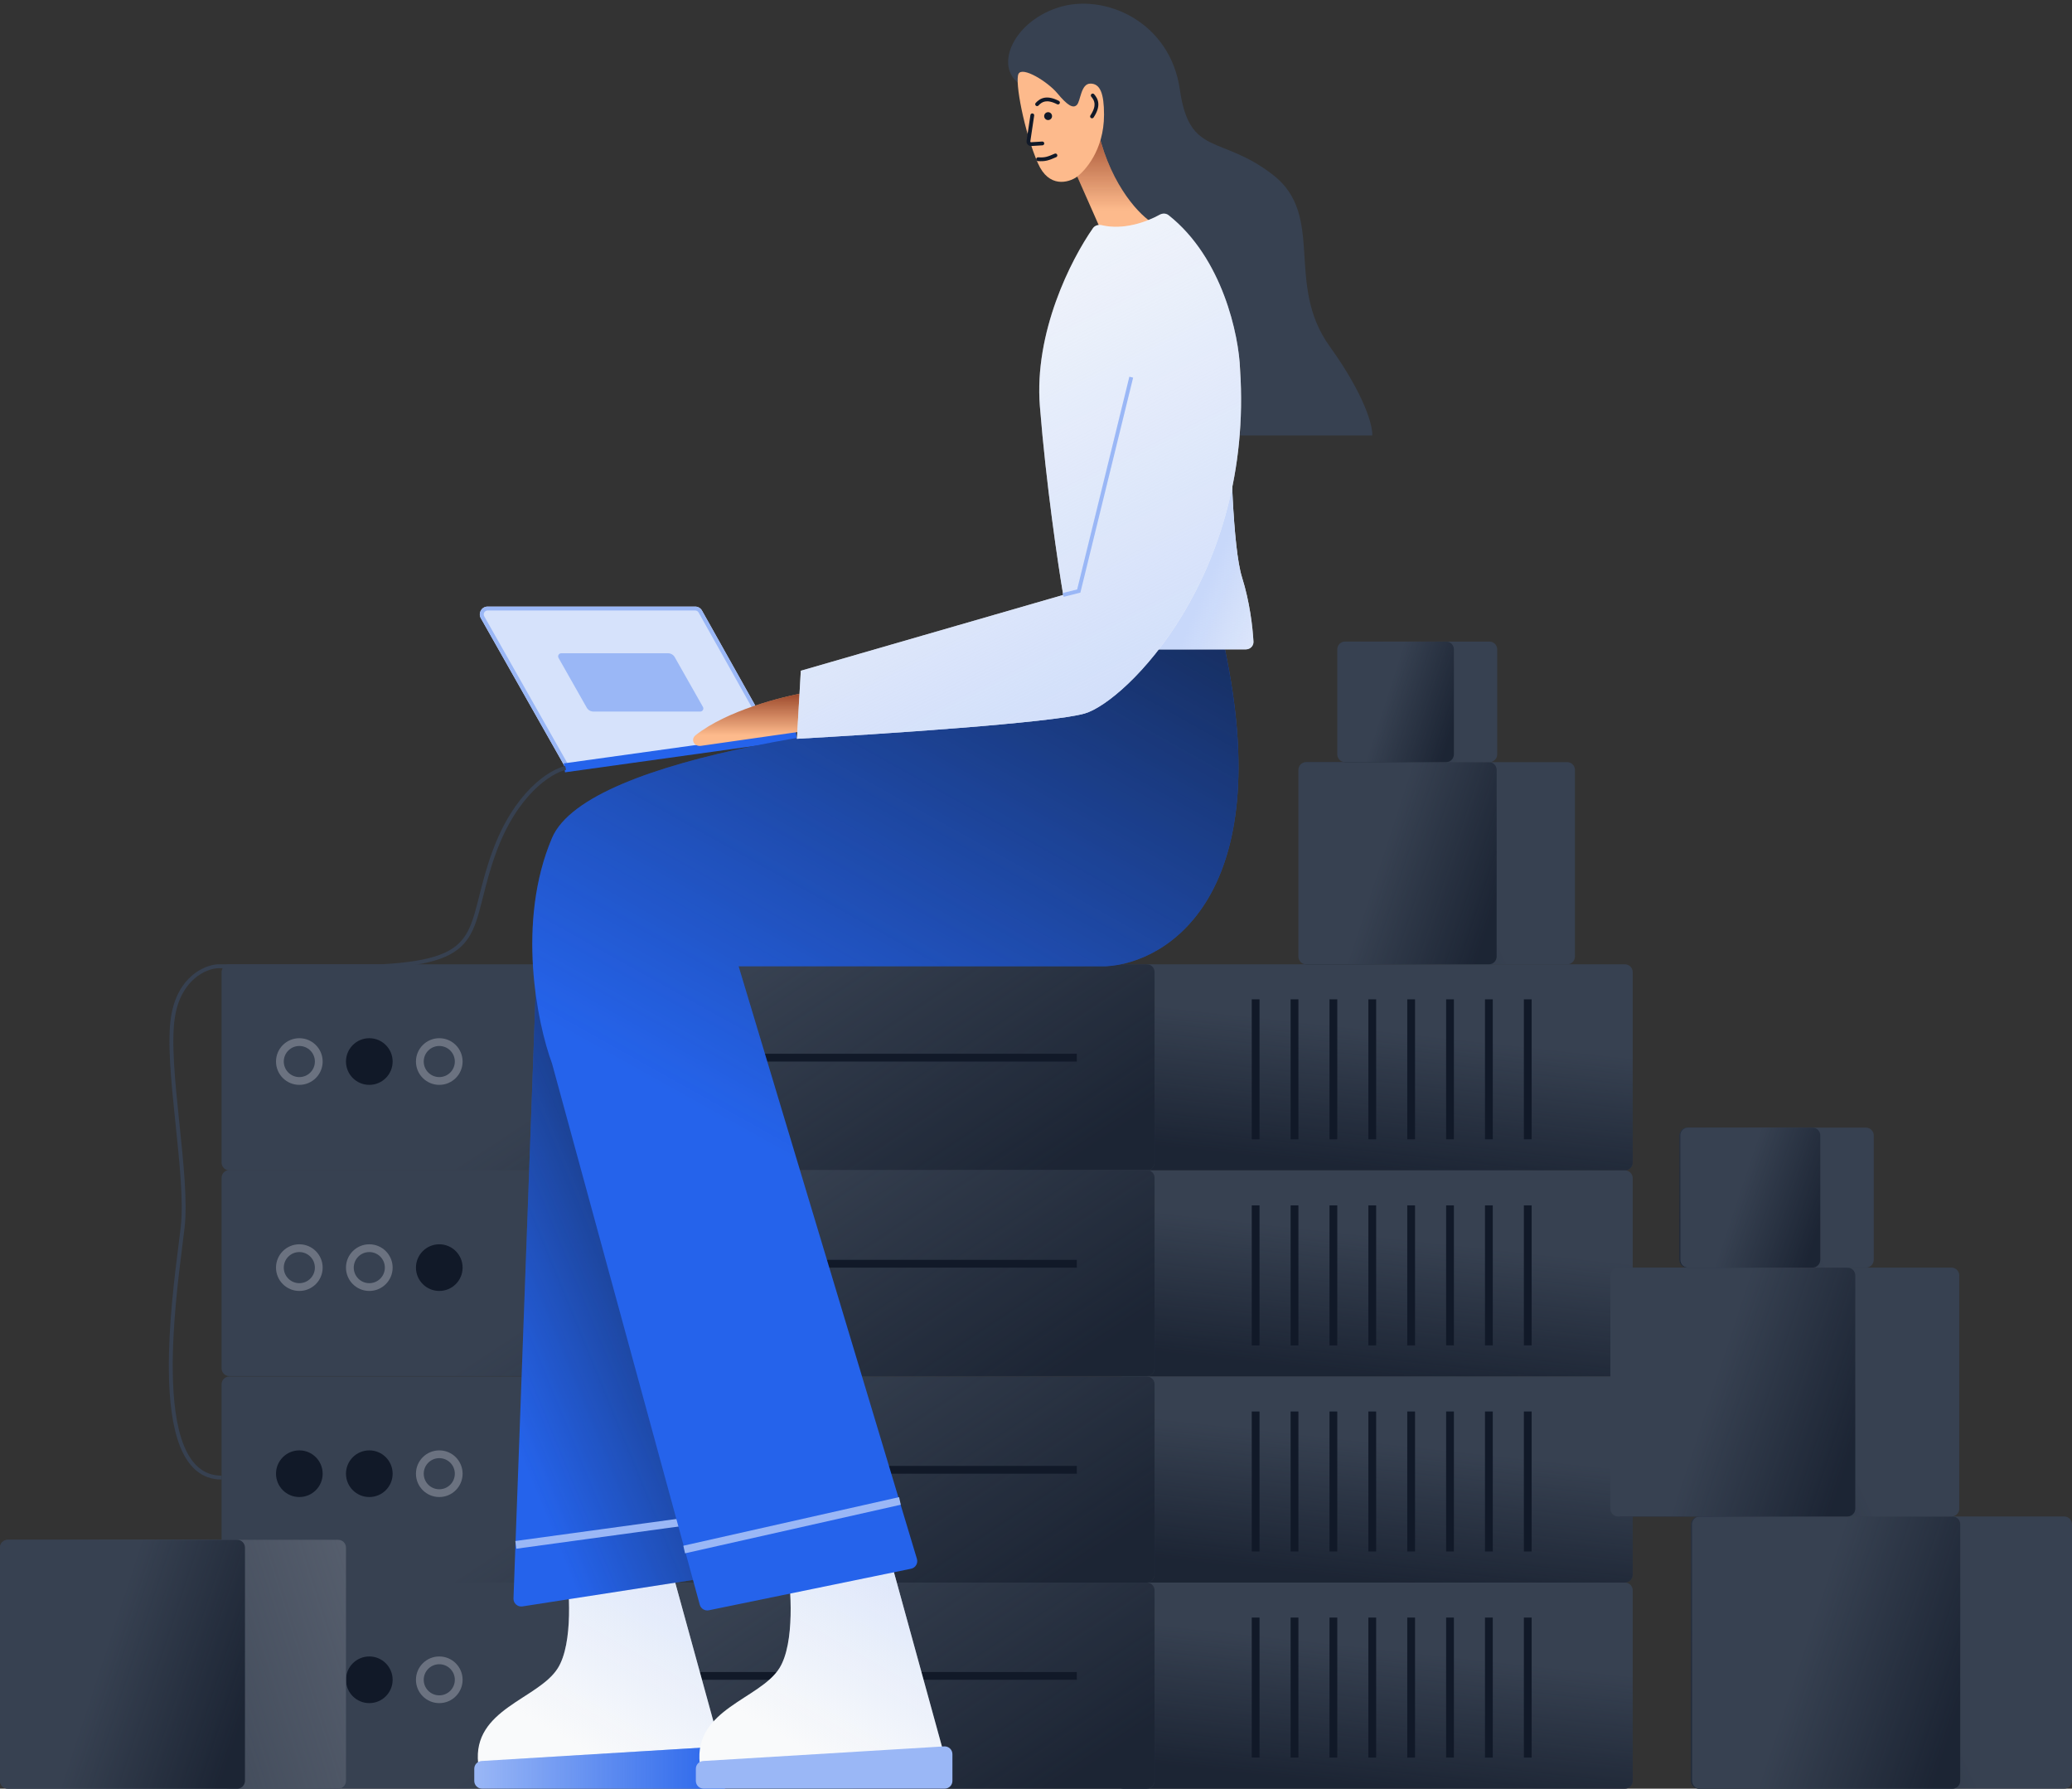 <svg class="w-auto max-w-[16rem] h-40 text-gray-800 dark:text-white" aria-hidden="true" width="533" height="460" viewBox="0 0 533 460" fill="none" xmlns="http://www.w3.org/2000/svg">
<rect x="0" y="0" width="533" height="460" fill="#333333" stroke="none"/>
<path d="M420 250C420 248.895 419.105 248 418 248H289C287.895 248 287 248.895 287 250V299C287 300.105 287.895 301 289 301H418C419.105 301 420 300.105 420 299V250Z" fill="#374151"/>
<path d="M420 250C420 248.895 419.105 248 418 248H289C287.895 248 287 248.895 287 250V299C287 300.105 287.895 301 289 301H418C419.105 301 420 300.105 420 299V250Z" fill="url(#paint0_linear_411_1868)" fill-opacity="0.7"/>
<path d="M57 250C57 248.895 57.895 248 59 248H295C296.105 248 297 248.895 297 250V299C297 300.105 296.105 301 295 301H59C57.895 301 57 300.105 57 299V250Z" fill="#374151"/>
<path d="M57 250C57 248.895 57.895 248 59 248H295C296.105 248 297 248.895 297 250V299C297 300.105 296.105 301 295 301H59C57.895 301 57 300.105 57 299V250Z" fill="url(#paint1_linear_411_1868)" fill-opacity="0.7"/>
<path fill-rule="evenodd" clip-rule="evenodd" d="M324 257L324 293L322 293L322 257L324 257Z" fill="#111928"/>
<path fill-rule="evenodd" clip-rule="evenodd" d="M334 257L334 293L332 293L332 257L334 257Z" fill="#111928"/>
<path fill-rule="evenodd" clip-rule="evenodd" d="M344 257L344 293L342 293L342 257L344 257Z" fill="#111928"/>
<path fill-rule="evenodd" clip-rule="evenodd" d="M354 257L354 293L352 293L352 257L354 257Z" fill="#111928"/>
<path fill-rule="evenodd" clip-rule="evenodd" d="M364 257L364 293L362 293L362 257L364 257Z" fill="#111928"/>
<path fill-rule="evenodd" clip-rule="evenodd" d="M374 257L374 293L372 293L372 257L374 257Z" fill="#111928"/>
<path fill-rule="evenodd" clip-rule="evenodd" d="M384 257L384 293L382 293L382 257L384 257Z" fill="#111928"/>
<path fill-rule="evenodd" clip-rule="evenodd" d="M394 257L394 293L392 293L392 257L394 257Z" fill="#111928"/>
<path fill-rule="evenodd" clip-rule="evenodd" d="M277 273L148 273L148 271L277 271L277 273Z" fill="#111928"/>
<path fill-rule="evenodd" clip-rule="evenodd" d="M77 277C79.209 277 81 275.209 81 273C81 270.791 79.209 269 77 269C74.791 269 73 270.791 73 273C73 275.209 74.791 277 77 277ZM77 279C80.314 279 83 276.314 83 273C83 269.686 80.314 267 77 267C73.686 267 71 269.686 71 273C71 276.314 73.686 279 77 279Z" fill="#6B7280"/>
<path d="M101 273C101 276.314 98.314 279 95 279C91.686 279 89 276.314 89 273C89 269.686 91.686 267 95 267C98.314 267 101 269.686 101 273Z" fill="#111928"/>
<path fill-rule="evenodd" clip-rule="evenodd" d="M113 277C115.209 277 117 275.209 117 273C117 270.791 115.209 269 113 269C110.791 269 109 270.791 109 273C109 275.209 110.791 277 113 277ZM113 279C116.314 279 119 276.314 119 273C119 269.686 116.314 267 113 267C109.686 267 107 269.686 107 273C107 276.314 109.686 279 113 279Z" fill="#6B7280"/>
<path d="M420 303C420 301.895 419.105 301 418 301H289C287.895 301 287 301.895 287 303V352C287 353.105 287.895 354 289 354H418C419.105 354 420 353.105 420 352V303Z" fill="#374151"/>
<path d="M420 303C420 301.895 419.105 301 418 301H289C287.895 301 287 301.895 287 303V352C287 353.105 287.895 354 289 354H418C419.105 354 420 353.105 420 352V303Z" fill="url(#paint2_linear_411_1868)" fill-opacity="0.7"/>
<path d="M57 302.9C57 301.795 57.895 300.9 59 300.9H295C296.105 300.9 297 301.795 297 302.9V351.9C297 353.004 296.105 353.9 295 353.9H59C57.895 353.9 57 353.004 57 351.9V302.9Z" fill="#374151"/>
<path d="M57 302.9C57 301.795 57.895 300.9 59 300.9H295C296.105 300.9 297 301.795 297 302.9V351.9C297 353.004 296.105 353.9 295 353.9H59C57.895 353.9 57 353.004 57 351.9V302.9Z" fill="url(#paint3_linear_411_1868)" fill-opacity="0.7"/>
<path fill-rule="evenodd" clip-rule="evenodd" d="M324 310L324 346L322 346L322 310L324 310Z" fill="#111928"/>
<path fill-rule="evenodd" clip-rule="evenodd" d="M334 310L334 346L332 346L332 310L334 310Z" fill="#111928"/>
<path fill-rule="evenodd" clip-rule="evenodd" d="M344 310L344 346L342 346L342 310L344 310Z" fill="#111928"/>
<path fill-rule="evenodd" clip-rule="evenodd" d="M354 310L354 346L352 346L352 310L354 310Z" fill="#111928"/>
<path fill-rule="evenodd" clip-rule="evenodd" d="M364 310L364 346L362 346L362 310L364 310Z" fill="#111928"/>
<path fill-rule="evenodd" clip-rule="evenodd" d="M374 310L374 346L372 346L372 310L374 310Z" fill="#111928"/>
<path fill-rule="evenodd" clip-rule="evenodd" d="M384 310L384 346L382 346L382 310L384 310Z" fill="#111928"/>
<path fill-rule="evenodd" clip-rule="evenodd" d="M394 310L394 346L392 346L392 310L394 310Z" fill="#111928"/>
<path fill-rule="evenodd" clip-rule="evenodd" d="M277 326L148 326L148 324L277 324L277 326Z" fill="#111928"/>
<path fill-rule="evenodd" clip-rule="evenodd" d="M77 330C79.209 330 81 328.209 81 326C81 323.791 79.209 322 77 322C74.791 322 73 323.791 73 326C73 328.209 74.791 330 77 330ZM77 332C80.314 332 83 329.314 83 326C83 322.686 80.314 320 77 320C73.686 320 71 322.686 71 326C71 329.314 73.686 332 77 332Z" fill="#6B7280"/>
<path d="M119 326C119 329.314 116.314 332 113 332C109.686 332 107 329.314 107 326C107 322.686 109.686 320 113 320C116.314 320 119 322.686 119 326Z" fill="#111928"/>
<path fill-rule="evenodd" clip-rule="evenodd" d="M95 330C97.209 330 99 328.209 99 326C99 323.791 97.209 322 95 322C92.791 322 91 323.791 91 326C91 328.209 92.791 330 95 330ZM95 332C98.314 332 101 329.314 101 326C101 322.686 98.314 320 95 320C91.686 320 89 322.686 89 326C89 329.314 91.686 332 95 332Z" fill="#6B7280"/>
<path d="M420 356C420 354.895 419.105 354 418 354H289C287.895 354 287 354.895 287 356V405C287 406.105 287.895 407 289 407H418C419.105 407 420 406.105 420 405V356Z" fill="#374151"/>
<path d="M420 356C420 354.895 419.105 354 418 354H289C287.895 354 287 354.895 287 356V405C287 406.105 287.895 407 289 407H418C419.105 407 420 406.105 420 405V356Z" fill="url(#paint4_linear_411_1868)" fill-opacity="0.7"/>
<path d="M57 356C57 354.895 57.895 354 59 354H295C296.105 354 297 354.895 297 356V405C297 406.105 296.105 407 295 407H59C57.895 407 57 406.105 57 405V356Z" fill="#374151"/>
<path d="M57 356C57 354.895 57.895 354 59 354H295C296.105 354 297 354.895 297 356V405C297 406.105 296.105 407 295 407H59C57.895 407 57 406.105 57 405V356Z" fill="url(#paint5_linear_411_1868)" fill-opacity="0.7"/>
<path fill-rule="evenodd" clip-rule="evenodd" d="M324 363L324 399L322 399L322 363L324 363Z" fill="#111928"/>
<path fill-rule="evenodd" clip-rule="evenodd" d="M334 363L334 399L332 399L332 363L334 363Z" fill="#111928"/>
<path fill-rule="evenodd" clip-rule="evenodd" d="M344 363L344 399L342 399L342 363L344 363Z" fill="#111928"/>
<path fill-rule="evenodd" clip-rule="evenodd" d="M354 363L354 399L352 399L352 363L354 363Z" fill="#111928"/>
<path fill-rule="evenodd" clip-rule="evenodd" d="M364 363L364 399L362 399L362 363L364 363Z" fill="#111928"/>
<path fill-rule="evenodd" clip-rule="evenodd" d="M374 363L374 399L372 399L372 363L374 363Z" fill="#111928"/>
<path fill-rule="evenodd" clip-rule="evenodd" d="M384 363L384 399L382 399L382 363L384 363Z" fill="#111928"/>
<path fill-rule="evenodd" clip-rule="evenodd" d="M394 363L394 399L392 399L392 363L394 363Z" fill="#111928"/>
<path fill-rule="evenodd" clip-rule="evenodd" d="M277 379L148 379L148 377L277 377L277 379Z" fill="#111928"/>
<path d="M83 379C83 382.314 80.314 385 77 385C73.686 385 71 382.314 71 379C71 375.686 73.686 373 77 373C80.314 373 83 375.686 83 379Z" fill="#111928"/>
<path d="M101 379C101 382.314 98.314 385 95 385C91.686 385 89 382.314 89 379C89 375.686 91.686 373 95 373C98.314 373 101 375.686 101 379Z" fill="#111928"/>
<path fill-rule="evenodd" clip-rule="evenodd" d="M113 383C115.209 383 117 381.209 117 379C117 376.791 115.209 375 113 375C110.791 375 109 376.791 109 379C109 381.209 110.791 383 113 383ZM113 385C116.314 385 119 382.314 119 379C119 375.686 116.314 373 113 373C109.686 373 107 375.686 107 379C107 382.314 109.686 385 113 385Z" fill="#6B7280"/>
<path d="M420 409C420 407.895 419.105 407 418 407H289C287.895 407 287 407.895 287 409V458C287 459.105 287.895 460 289 460H418C419.105 460 420 459.105 420 458V409Z" fill="#374151"/>
<path d="M420 409C420 407.895 419.105 407 418 407H289C287.895 407 287 407.895 287 409V458C287 459.105 287.895 460 289 460H418C419.105 460 420 459.105 420 458V409Z" fill="url(#paint6_linear_411_1868)" fill-opacity="0.7"/>
<path d="M57 409C57 407.895 57.895 407 59 407H295C296.105 407 297 407.895 297 409V458C297 459.105 296.105 460 295 460H59C57.895 460 57 459.105 57 458V409Z" fill="#374151"/>
<path d="M57 409C57 407.895 57.895 407 59 407H295C296.105 407 297 407.895 297 409V458C297 459.105 296.105 460 295 460H59C57.895 460 57 459.105 57 458V409Z" fill="url(#paint7_linear_411_1868)" fill-opacity="0.7"/>
<path fill-rule="evenodd" clip-rule="evenodd" d="M324 416L324 452L322 452L322 416L324 416Z" fill="#111928"/>
<path fill-rule="evenodd" clip-rule="evenodd" d="M334 416L334 452L332 452L332 416L334 416Z" fill="#111928"/>
<path fill-rule="evenodd" clip-rule="evenodd" d="M344 416L344 452L342 452L342 416L344 416Z" fill="#111928"/>
<path fill-rule="evenodd" clip-rule="evenodd" d="M354 416L354 452L352 452L352 416L354 416Z" fill="#111928"/>
<path fill-rule="evenodd" clip-rule="evenodd" d="M364 416L364 452L362 452L362 416L364 416Z" fill="#111928"/>
<path fill-rule="evenodd" clip-rule="evenodd" d="M374 416L374 452L372 452L372 416L374 416Z" fill="#111928"/>
<path fill-rule="evenodd" clip-rule="evenodd" d="M384 416L384 452L382 452L382 416L384 416Z" fill="#111928"/>
<path fill-rule="evenodd" clip-rule="evenodd" d="M394 416L394 452L392 452L392 416L394 416Z" fill="#111928"/>
<path fill-rule="evenodd" clip-rule="evenodd" d="M277 432L148 432L148 430L277 430L277 432Z" fill="#111928"/>
<path fill-rule="evenodd" clip-rule="evenodd" d="M77 436C79.209 436 81 434.209 81 432C81 429.791 79.209 428 77 428C74.791 428 73 429.791 73 432C73 434.209 74.791 436 77 436ZM77 438C80.314 438 83 435.314 83 432C83 428.686 80.314 426 77 426C73.686 426 71 428.686 71 432C71 435.314 73.686 438 77 438Z" fill="#111928"/>
<path d="M101 432C101 435.314 98.314 438 95 438C91.686 438 89 435.314 89 432C89 428.686 91.686 426 95 426C98.314 426 101 428.686 101 432Z" fill="#111928"/>
<path fill-rule="evenodd" clip-rule="evenodd" d="M113 436C115.209 436 117 434.209 117 432C117 429.791 115.209 428 113 428C110.791 428 109 429.791 109 432C109 434.209 110.791 436 113 436ZM113 438C116.314 438 119 435.314 119 432C119 428.686 116.314 426 113 426C109.686 426 107 428.686 107 432C107 435.314 109.686 438 113 438Z" fill="#6B7280"/>
<path d="M186.5 453.5H123C121.5 439.5 138.5 437 143.5 429C147.5 422.6 146.5 408.333 145.5 402L169 390L186.5 453.5Z" fill="#F9FAFB"/>
<path d="M186.5 453.5H123C121.5 439.5 138.5 437 143.5 429C147.5 422.6 146.5 408.333 145.5 402L169 390L186.5 453.5Z" fill="url(#paint8_linear_411_1868)"/>
<path d="M122 454.883C122 453.825 122.823 452.95 123.879 452.886L185.879 449.129C187.029 449.059 188 449.973 188 451.125V458C188 459.105 187.105 460 186 460H124C122.895 460 122 459.105 122 458V454.883Z" fill="#9ab7f6"/>
<path d="M122 454.883C122 453.825 122.823 452.95 123.879 452.886L185.879 449.129C187.029 449.059 188 449.973 188 451.125V458C188 459.105 187.105 460 186 460H124C122.895 460 122 459.105 122 458V454.883Z" fill="url(#paint9_linear_411_1868)"/>
<path d="M123.692 158.985C122.937 157.652 123.9 156 125.433 156H178.83C179.554 156 180.221 156.391 180.575 157.021L198.794 189.5L198.002 190.5L145.502 197.5L123.692 158.985Z" fill="#d6e2fb"/>
<path fill-rule="evenodd" clip-rule="evenodd" d="M178.83 157H125.433C124.667 157 124.185 157.826 124.562 158.493L146.039 196.42L197.469 189.562L197.594 189.404L179.703 157.511C179.526 157.195 179.192 157 178.83 157ZM198.002 190.5L198.794 189.5L180.575 157.021C180.221 156.391 179.554 156 178.83 156H125.433C123.9 156 122.937 157.652 123.692 158.985L145.502 197.5L198.002 190.5Z" fill="#9ab7f6"/>
<path d="M145.027 196.327L204.705 188.017L205.025 190.311L145.347 198.621L145.027 196.327Z" fill="#2563eb"/>
<path d="M143.677 169.194C143.375 168.661 143.76 168 144.373 168H171.835C172.555 168 173.22 168.387 173.575 169.014L180.824 181.806C181.126 182.339 180.741 183 180.128 183H152.666C151.946 183 151.281 182.613 150.926 181.986L143.677 169.194Z" fill="#9ab7f6"/>
<path d="M243.5 453.5H180C178.5 439.5 195.5 437 200.5 429C204.5 422.6 203.5 408.333 202.5 402L226 390L243.5 453.5Z" fill="#F9FAFB"/>
<path d="M243.5 453.5H180C178.5 439.5 195.5 437 200.5 429C204.5 422.6 203.5 408.333 202.5 402L226 390L243.5 453.5Z" fill="url(#paint10_linear_411_1868)"/>
<path d="M179 454.883C179 453.825 179.823 452.95 180.879 452.886L242.879 449.129C244.029 449.059 245 449.973 245 451.125V458C245 459.105 244.105 460 243 460H181C179.895 460 179 459.105 179 458V454.883Z" fill="#9ab7f6"/>
<path d="M134.393 413.128L181.302 405.841C182.476 405.659 183.233 404.5 182.928 403.352L138.499 236L132.087 411.079C132.041 412.334 133.151 413.321 134.393 413.128Z" fill="#2563eb"/>
<path d="M134.393 413.128L181.302 405.841C182.476 405.659 183.233 404.5 182.928 403.352L138.499 236L132.087 411.079C132.041 412.334 133.151 413.321 134.393 413.128Z" fill="url(#paint11_linear_411_1868)"/>
<path fill-rule="evenodd" clip-rule="evenodd" d="M180.33 391.79L132.83 398.29L132.559 396.309L180.059 389.809L180.33 391.79Z" fill="#9ab7f6"/>
<path d="M234.356 403.44L182.337 414.123C181.304 414.335 180.283 413.708 180.006 412.69L142 273.5C138.166 263.167 132.8 237.1 142 215.5C151.2 193.9 229.5 184.833 267.5 183L275 166.5H315C328.6 230.1 300.333 247.667 284.5 248.5H190L235.869 400.905C236.208 402.03 235.508 403.204 234.356 403.44Z" fill="#2563eb"/>
<path d="M234.356 403.44L182.337 414.123C181.304 414.335 180.283 413.708 180.006 412.69L142 273.5C138.166 263.167 132.8 237.1 142 215.5C151.2 193.9 229.5 184.833 267.5 183L275 166.5H315C328.6 230.1 300.333 247.667 284.5 248.5H190L235.869 400.905C236.208 402.03 235.508 403.204 234.356 403.44Z" fill="url(#paint12_linear_411_1868)"/>
<path fill-rule="evenodd" clip-rule="evenodd" d="M231.719 386.976L176.219 399.476L175.779 397.524L231.279 385.024L231.719 386.976Z" fill="#9ab7f6"/>
<path d="M180.331 191.81C178.56 192.063 177.547 190.18 178.951 189.071C186.901 182.788 201.018 179.14 207.999 178L206.999 188L180.331 191.81Z" fill="#FDBA8C"/>
<path d="M180.331 191.81C178.56 192.063 177.547 190.18 178.951 189.071C186.901 182.788 201.018 179.14 207.999 178L206.999 188L180.331 191.81Z" fill="url(#paint13_linear_411_1868)"/>
<path fill-rule="evenodd" clip-rule="evenodd" d="M126.531 219.331C132.171 203.618 141.348 197.891 145.395 197.011L145.608 197.988C141.989 198.775 133.032 204.181 127.472 219.669C125.962 223.876 125.038 227.542 124.231 230.742C124.108 231.229 123.988 231.705 123.869 232.17C122.972 235.678 122.129 238.629 120.611 241.018C117.528 245.872 111.783 248.249 98.029 248.999L98.015 249H56.015C53.063 249.162 46.553 251.84 44.995 261.579C44.504 264.649 44.501 268.698 44.758 273.284C45.016 277.864 45.53 282.947 46.061 288.073C46.097 288.415 46.132 288.758 46.168 289.1C47.195 298.99 48.231 308.966 47.498 315.555C47.358 316.815 47.158 318.397 46.926 320.229C45.911 328.253 44.287 341.085 44.44 352.806C44.533 360.008 45.299 366.73 47.256 371.635C48.233 374.083 49.496 376.049 51.093 377.4C52.68 378.744 54.62 379.5 57.003 379.5V380.5C54.386 380.5 52.217 379.662 50.446 378.164C48.685 376.673 47.343 374.549 46.327 372.005C44.3 366.926 43.534 360.054 43.44 352.819C43.286 341.018 44.923 328.088 45.938 320.072C46.168 318.253 46.367 316.687 46.505 315.445C47.224 308.965 46.198 299.079 45.164 289.116C45.132 288.803 45.099 288.49 45.067 288.176C44.536 283.053 44.019 277.948 43.76 273.34C43.502 268.739 43.499 264.601 44.008 261.421C45.647 251.174 52.588 248.179 55.975 248.001L55.988 248H97.988C111.723 247.249 116.976 244.876 119.767 240.482C121.187 238.246 121.999 235.447 122.9 231.923C123.018 231.461 123.137 230.987 123.26 230.501C124.067 227.302 125.003 223.587 126.531 219.331Z" fill="#374151"/>
<path d="M301.999 64C300.399 61.6 296.999 58 295.499 56.5C289.898 54.9 284.832 48.833 283 46C278.833 39.333 268.999 25.2 262.999 22C255.499 18 259.999 6 271.999 2C283.999 -2 300.999 5.5 303.499 23C305.999 40.5 313.999 34.5 327.499 45C340.999 55.5 330.499 73 341.999 89C351.199 101.8 353.165 109.666 352.999 112H318.999C319.399 102.8 319.165 96.166 318.999 94C308.499 81 303.999 67 301.999 64Z" fill="#374151"/>
<path d="M284 61L276.5 44L282 31.5C284.8 46.3 292.5 54.667 296 57L284 61Z" fill="#FDBA8C"/>
<path d="M284 61L276.5 44L282 31.5C284.8 46.3 292.5 54.667 296 57L284 61Z" fill="url(#paint14_linear_411_1868)"/>
<path d="M267 42C269.8 48.4 274.833 47 277 45.5C279 44 284 38.735 284 29.5C284 24 283 21.5 280.5 21.5C278 21.5 278 26 277 27C275.999 28 274.5 27 272 24C269.5 21 263 17 262 19C261 21 263.5 34 267 42Z" fill="#FDBA8C"/>
<path d="M270.614 29.695C270.708 30.248 270.336 30.771 269.783 30.864C269.231 30.958 268.708 30.586 268.614 30.034C268.521 29.481 268.893 28.958 269.445 28.865C269.997 28.771 270.521 29.143 270.614 29.695Z" fill="#111928"/>
<path fill-rule="evenodd" clip-rule="evenodd" d="M268.841 26.098C268.136 26.226 267.612 26.622 267.14 27.134C266.958 27.332 266.649 27.345 266.451 27.163C266.253 26.98 266.241 26.672 266.423 26.473C266.968 25.882 267.669 25.32 268.666 25.139C269.658 24.958 270.859 25.169 272.38 25.941C272.62 26.063 272.716 26.357 272.594 26.597C272.472 26.837 272.178 26.933 271.938 26.811C270.53 26.096 269.551 25.969 268.841 26.098Z" fill="#111928"/>
<path fill-rule="evenodd" clip-rule="evenodd" d="M265.622 29.17C265.888 29.21 266.072 29.458 266.032 29.724L265.039 36.359C265.021 36.477 265.117 36.582 265.237 36.575L268.106 36.402C268.374 36.385 268.606 36.59 268.622 36.859C268.638 37.128 268.433 37.359 268.165 37.375L265.296 37.548C264.557 37.593 263.965 36.946 264.075 36.215L265.067 29.58C265.107 29.314 265.355 29.13 265.622 29.17Z" fill="#111928"/>
<path fill-rule="evenodd" clip-rule="evenodd" d="M269.128 40.337C269.733 40.194 270.357 39.938 271.307 39.522C271.554 39.413 271.841 39.526 271.949 39.772C272.058 40.019 271.945 40.307 271.699 40.415C270.757 40.828 270.056 41.12 269.354 41.286C268.638 41.456 267.943 41.492 267.004 41.428C266.736 41.41 266.533 41.177 266.551 40.908C266.569 40.64 266.802 40.437 267.07 40.455C267.946 40.514 268.537 40.478 269.128 40.337Z" fill="#111928"/>
<path fill-rule="evenodd" clip-rule="evenodd" d="M281.558 26.676C281.51 25.961 281.176 25.396 280.721 24.869C280.545 24.666 280.567 24.358 280.77 24.182C280.974 24.006 281.282 24.028 281.458 24.232C281.984 24.84 282.463 25.6 282.531 26.611C282.598 27.617 282.253 28.787 281.314 30.21C281.166 30.435 280.863 30.497 280.638 30.349C280.413 30.2 280.351 29.898 280.5 29.673C281.369 28.355 281.606 27.397 281.558 26.676Z" fill="#111928"/>
<path d="M320.5 167H295L316.5 105.5C316.5 116.667 317.1 140.9 319.5 148.5C321.48 154.771 322.235 161.246 322.439 165.004C322.498 166.107 321.605 167 320.5 167Z" fill="#F9FAFB"/>
<path d="M320.5 167H295L316.5 105.5C316.5 116.667 317.1 140.9 319.5 148.5C321.48 154.771 322.235 161.246 322.439 165.004C322.498 166.107 321.605 167 320.5 167Z" fill="url(#paint15_linear_411_1868)"/>
<path d="M205 190L206 172.5L273.5 153C272.167 145.167 269.1 124.5 267.5 104.5C265.979 85.493 275.477 66.788 281.145 58.683C281.645 57.967 282.558 57.712 283.409 57.914C289.053 59.255 295.043 57.043 298.309 55.222C299.042 54.814 299.954 54.825 300.612 55.345C314.52 66.348 318.675 86.229 319 95C322.5 148 289.5 180.5 279 183.5C270.6 185.9 226.167 188.833 205 190Z" fill="#F9FAFB"/>
<path d="M205 190L206 172.5L273.5 153C272.167 145.167 269.1 124.5 267.5 104.5C265.979 85.493 275.477 66.788 281.145 58.683C281.645 57.967 282.558 57.712 283.409 57.914C289.053 59.255 295.043 57.043 298.309 55.222C299.042 54.814 299.954 54.825 300.612 55.345C314.52 66.348 318.675 86.229 319 95C322.5 148 289.5 180.5 279 183.5C270.6 185.9 226.167 188.833 205 190Z" fill="url(#paint16_linear_411_1868)"/>
<path fill-rule="evenodd" clip-rule="evenodd" d="M291.486 97.119L277.914 152.412L273.621 153.485L273.379 152.515L277.086 151.588L290.515 96.881L291.486 97.119Z" fill="#9ab7f6"/>
<path d="M405.141 198C405.141 196.895 404.245 196 403.141 196H336.141C335.036 196 334.141 196.895 334.141 198V246C334.141 247.105 335.036 248 336.141 248H403.141C404.245 248 405.141 247.105 405.141 246V198Z" fill="#374151"/>
<path d="M405.141 198C405.141 196.895 404.245 196 403.141 196H336.141C335.036 196 334.141 196.895 334.141 198V246C334.141 247.105 335.036 248 336.141 248H403.141C404.245 248 405.141 247.105 405.141 246V198Z" fill="url(#paint17_linear_411_1868)" fill-opacity="0.7"/>
<path d="M334 198C334 196.895 334.895 196 336 196H383C384.105 196 385 196.895 385 198V246C385 247.105 384.105 248 383 248H336C334.895 248 334 247.105 334 246V198Z" fill="#374151"/>
<path d="M334 198C334 196.895 334.895 196 336 196H383C384.105 196 385 196.895 385 198V246C385 247.105 384.105 248 383 248H336C334.895 248 334 247.105 334 246V198Z" fill="url(#paint18_linear_411_1868)" fill-opacity="0.7"/>
<path d="M385.141 167C385.141 165.895 384.245 165 383.141 165H346.141C345.036 165 344.141 165.895 344.141 167V194C344.141 195.105 345.036 196 346.141 196H383.141C384.245 196 385.141 195.105 385.141 194V167Z" fill="#374151"/>
<path d="M385.141 167C385.141 165.895 384.245 165 383.141 165H346.141C345.036 165 344.141 165.895 344.141 167V194C344.141 195.105 345.036 196 346.141 196H383.141C384.245 196 385.141 195.105 385.141 194V167Z" fill="url(#paint19_linear_411_1868)" fill-opacity="0.7"/>
<path d="M344 167C344 165.895 344.895 165 346 165H372C373.105 165 374 165.895 374 167V194C374 195.105 373.105 196 372 196H346C344.895 196 344 195.105 344 194V167Z" fill="#374151"/>
<path d="M344 167C344 165.895 344.895 165 346 165H372C373.105 165 374 165.895 374 167V194C374 195.105 373.105 196 372 196H346C344.895 196 344 195.105 344 194V167Z" fill="url(#paint20_linear_411_1868)" fill-opacity="0.7"/>
<path d="M89 398C89 396.895 88.105 396 87 396H2C0.895 396 0 396.895 0 398V458C0 459.105 0.895 460 2 460H87C88.105 460 89 459.105 89 458V398Z" fill="#374151"/>
<path d="M89 398C89 396.895 88.105 396 87 396H2C0.895 396 0 396.895 0 398V458C0 459.105 0.895 460 2 460H87C88.105 460 89 459.105 89 458V398Z" fill="url(#paint21_linear_411_1868)"/>
<path d="M0 398C0 396.895 0.895 396 2 396H61C62.105 396 63 396.895 63 398V458C63 459.105 62.105 460 61 460H2C0.895 460 0 459.105 0 458V398Z" fill="#374151"/>
<path d="M0 398C0 396.895 0.895 396 2 396H61C62.105 396 63 396.895 63 398V458C63 459.105 62.105 460 61 460H2C0.895 460 0 459.105 0 458V398Z" fill="url(#paint22_linear_411_1868)" fill-opacity="0.7"/>
<path d="M533 392C533 390.895 532.105 390 531 390H437C435.895 390 435 390.895 435 392V458C435 459.105 435.895 460 437 460H531C532.105 460 533 459.105 533 458V392Z" fill="#374151"/>
<path d="M533 392C533 390.895 532.105 390 531 390H437C435.895 390 435 390.895 435 392V458C435 459.105 435.895 460 437 460H531C532.105 460 533 459.105 533 458V392Z" fill="url(#paint23_linear_411_1868)" fill-opacity="0.7"/>
<path d="M435.25 392C435.25 390.895 436.145 390 437.25 390H502.25C503.355 390 504.25 390.895 504.25 392V458C504.25 459.105 503.355 460 502.25 460H437.25C436.145 460 435.25 459.105 435.25 458V392Z" fill="#374151"/>
<path d="M435.25 392C435.25 390.895 436.145 390 437.25 390H502.25C503.355 390 504.25 390.895 504.25 392V458C504.25 459.105 503.355 460 502.25 460H437.25C436.145 460 435.25 459.105 435.25 458V392Z" fill="url(#paint24_linear_411_1868)" fill-opacity="0.7"/>
<path d="M504 328C504 326.895 503.105 326 502 326H417C415.895 326 415 326.895 415 328V388C415 389.105 415.895 390 417 390H502C503.105 390 504 389.105 504 388V328Z" fill="#374151"/>
<path d="M504 328C504 326.895 503.105 326 502 326H417C415.895 326 415 326.895 415 328V388C415 389.105 415.895 390 417 390H502C503.105 390 504 389.105 504 388V328Z" fill="url(#paint25_linear_411_1868)" fill-opacity="0.7"/>
<path d="M414.25 328C414.25 326.895 415.145 326 416.25 326H475.25C476.355 326 477.25 326.895 477.25 328V388C477.25 389.105 476.355 390 475.25 390H416.25C415.145 390 414.25 389.105 414.25 388V328Z" fill="#374151"/>
<path d="M414.25 328C414.25 326.895 415.145 326 416.25 326H475.25C476.355 326 477.25 326.895 477.25 328V388C477.25 389.105 476.355 390 475.25 390H416.25C415.145 390 414.25 389.105 414.25 388V328Z" fill="url(#paint26_linear_411_1868)" fill-opacity="0.7"/>
<path d="M482 292C482 290.895 481.105 290 480 290H434C432.895 290 432 290.895 432 292V324C432 325.105 432.895 326 434 326H480C481.105 326 482 325.105 482 324V292Z" fill="#374151"/>
<path d="M482 292C482 290.895 481.105 290 480 290H434C432.895 290 432 290.895 432 292V324C432 325.105 432.895 326 434 326H480C481.105 326 482 325.105 482 324V292Z" fill="url(#paint27_linear_411_1868)" fill-opacity="0.7"/>
<path d="M432.25 292C432.25 290.895 433.145 290 434.25 290H466.25C467.355 290 468.25 290.895 468.25 292V324C468.25 325.105 467.355 326 466.25 326H434.25C433.145 326 432.25 325.105 432.25 324V292Z" fill="#374151"/>
<path d="M432.25 292C432.25 290.895 433.145 290 434.25 290H466.25C467.355 290 468.25 290.895 468.25 292V324C468.25 325.105 467.355 326 466.25 326H434.25C433.145 326 432.25 325.105 432.25 324V292Z" fill="url(#paint28_linear_411_1868)" fill-opacity="0.7"/>
<defs>
<linearGradient id="paint0_linear_411_1868" x1="357.581" y1="301" x2="361.449" y2="265.648" gradientUnits="userSpaceOnUse">
<stop stop-color="#111928"/>
<stop offset="1" stop-color="#111928" stop-opacity="0"/>
</linearGradient>
<linearGradient id="paint1_linear_411_1868" x1="212.5" y1="339.5" x2="165.306" y2="268.087" gradientUnits="userSpaceOnUse">
<stop stop-color="#111928"/>
<stop offset="1" stop-color="#111928" stop-opacity="0"/>
</linearGradient>
<linearGradient id="paint2_linear_411_1868" x1="357.581" y1="354" x2="361.449" y2="318.648" gradientUnits="userSpaceOnUse">
<stop stop-color="#111928"/>
<stop offset="1" stop-color="#111928" stop-opacity="0"/>
</linearGradient>
<linearGradient id="paint3_linear_411_1868" x1="212.5" y1="392.4" x2="165.306" y2="320.987" gradientUnits="userSpaceOnUse">
<stop stop-color="#111928"/>
<stop offset="1" stop-color="#111928" stop-opacity="0"/>
</linearGradient>
<linearGradient id="paint4_linear_411_1868" x1="357.581" y1="407" x2="361.449" y2="371.648" gradientUnits="userSpaceOnUse">
<stop stop-color="#111928"/>
<stop offset="1" stop-color="#111928" stop-opacity="0"/>
</linearGradient>
<linearGradient id="paint5_linear_411_1868" x1="212.5" y1="445.5" x2="165.306" y2="374.087" gradientUnits="userSpaceOnUse">
<stop stop-color="#111928"/>
<stop offset="1" stop-color="#111928" stop-opacity="0"/>
</linearGradient>
<linearGradient id="paint6_linear_411_1868" x1="357.581" y1="460" x2="361.449" y2="424.648" gradientUnits="userSpaceOnUse">
<stop stop-color="#111928"/>
<stop offset="1" stop-color="#111928" stop-opacity="0"/>
</linearGradient>
<linearGradient id="paint7_linear_411_1868" x1="212.5" y1="498.5" x2="165.306" y2="427.087" gradientUnits="userSpaceOnUse">
<stop stop-color="#111928"/>
<stop offset="1" stop-color="#111928" stop-opacity="0"/>
</linearGradient>
<linearGradient id="paint8_linear_411_1868" x1="167.5" y1="351" x2="120.829" y2="433.372" gradientUnits="userSpaceOnUse">
<stop stop-color="#c8d8fa"/>
<stop offset="1" stop-color="#c8d8fa" stop-opacity="0"/>
</linearGradient>
<linearGradient id="paint9_linear_411_1868" x1="122" y1="454.5" x2="188" y2="454.5" gradientUnits="userSpaceOnUse">
<stop stop-color="#2563eb" stop-opacity="0"/>
<stop offset="1" stop-color="#2563eb"/>
</linearGradient>
<linearGradient id="paint10_linear_411_1868" x1="224.5" y1="351" x2="177.829" y2="433.372" gradientUnits="userSpaceOnUse">
<stop stop-color="#c8d8fa"/>
<stop offset="1" stop-color="#c8d8fa" stop-opacity="0"/>
</linearGradient>
<linearGradient id="paint11_linear_411_1868" x1="151.499" y1="417.5" x2="245.365" y2="378.979" gradientUnits="userSpaceOnUse">
<stop stop-color="#111928" stop-opacity="0"/>
<stop offset="1" stop-color="#111928"/>
</linearGradient>
<linearGradient id="paint12_linear_411_1868" x1="269.469" y1="335.393" x2="388.066" y2="123.232" gradientUnits="userSpaceOnUse">
<stop stop-color="#111928" stop-opacity="0"/>
<stop offset="1" stop-color="#111928"/>
</linearGradient>
<linearGradient id="paint13_linear_411_1868" x1="196.129" y1="175.2" x2="196.129" y2="189.11" gradientUnits="userSpaceOnUse">
<stop stop-color="#7F270F"/>
<stop offset="1" stop-color="#7F270F" stop-opacity="0"/>
</linearGradient>
<linearGradient id="paint14_linear_411_1868" x1="288.878" y1="25.804" x2="288.878" y2="54.104" gradientUnits="userSpaceOnUse">
<stop stop-color="#7F270F"/>
<stop offset="1" stop-color="#7F270F" stop-opacity="0"/>
</linearGradient>
<linearGradient id="paint15_linear_411_1868" x1="312.5" y1="145.5" x2="352.028" y2="162.857" gradientUnits="userSpaceOnUse">
<stop stop-color="#c8d8fa"/>
<stop offset="1" stop-color="#c8d8fa" stop-opacity="0"/>
</linearGradient>
<linearGradient id="paint16_linear_411_1868" x1="351.429" y1="190" x2="270.623" y2="25.324" gradientUnits="userSpaceOnUse">
<stop stop-color="#c8d8fa"/>
<stop offset="1" stop-color="#c8d8fa" stop-opacity="0"/>
</linearGradient>
<linearGradient id="paint17_linear_411_1868" x1="359.139" y1="285.774" x2="397.154" y2="268.429" gradientUnits="userSpaceOnUse">
<stop stop-color="#111928"/>
<stop offset="1" stop-color="#111928" stop-opacity="0"/>
</linearGradient>
<linearGradient id="paint18_linear_411_1868" x1="367.044" y1="285.774" x2="337.252" y2="276.01" gradientUnits="userSpaceOnUse">
<stop stop-color="#111928"/>
<stop offset="1" stop-color="#111928" stop-opacity="0"/>
</linearGradient>
<linearGradient id="paint19_linear_411_1868" x1="358.576" y1="218.519" x2="380.765" y2="208.713" gradientUnits="userSpaceOnUse">
<stop stop-color="#111928"/>
<stop offset="1" stop-color="#111928" stop-opacity="0"/>
</linearGradient>
<linearGradient id="paint20_linear_411_1868" x1="363.437" y1="218.519" x2="345.868" y2="212.837" gradientUnits="userSpaceOnUse">
<stop stop-color="#111928"/>
<stop offset="1" stop-color="#111928" stop-opacity="0"/>
</linearGradient>
<linearGradient id="paint21_linear_411_1868" x1="10" y1="409" x2="139.5" y2="368.5" gradientUnits="userSpaceOnUse">
<stop stop-color="#6B7280" stop-opacity="0"/>
<stop offset="1" stop-color="#6B7280"/>
</linearGradient>
<linearGradient id="paint22_linear_411_1868" x1="40.819" y1="506.491" x2="4.044" y2="494.394" gradientUnits="userSpaceOnUse">
<stop stop-color="#111928"/>
<stop offset="1" stop-color="#111928" stop-opacity="0"/>
</linearGradient>
<linearGradient id="paint23_linear_411_1868" x1="469.504" y1="510.849" x2="521.516" y2="486.517" gradientUnits="userSpaceOnUse">
<stop stop-color="#111928"/>
<stop offset="1" stop-color="#111928" stop-opacity="0"/>
</linearGradient>
<linearGradient id="paint24_linear_411_1868" x1="479.956" y1="510.849" x2="439.689" y2="497.586" gradientUnits="userSpaceOnUse">
<stop stop-color="#111928"/>
<stop offset="1" stop-color="#111928" stop-opacity="0"/>
</linearGradient>
<linearGradient id="paint25_linear_411_1868" x1="446.335" y1="436.491" x2="493.684" y2="414.488" gradientUnits="userSpaceOnUse">
<stop stop-color="#111928"/>
<stop offset="1" stop-color="#111928" stop-opacity="0"/>
</linearGradient>
<linearGradient id="paint26_linear_411_1868" x1="455.069" y1="436.491" x2="418.294" y2="424.394" gradientUnits="userSpaceOnUse">
<stop stop-color="#111928"/>
<stop offset="1" stop-color="#111928" stop-opacity="0"/>
</linearGradient>
<linearGradient id="paint27_linear_411_1868" x1="449.604" y1="352.151" x2="476.217" y2="339.8" gradientUnits="userSpaceOnUse">
<stop stop-color="#111928"/>
<stop offset="1" stop-color="#111928" stop-opacity="0"/>
</linearGradient>
<linearGradient id="paint28_linear_411_1868" x1="455.575" y1="352.151" x2="434.626" y2="345.151" gradientUnits="userSpaceOnUse">
<stop stop-color="#111928"/>
<stop offset="1" stop-color="#111928" stop-opacity="0"/>
</linearGradient>
</defs>
</svg>